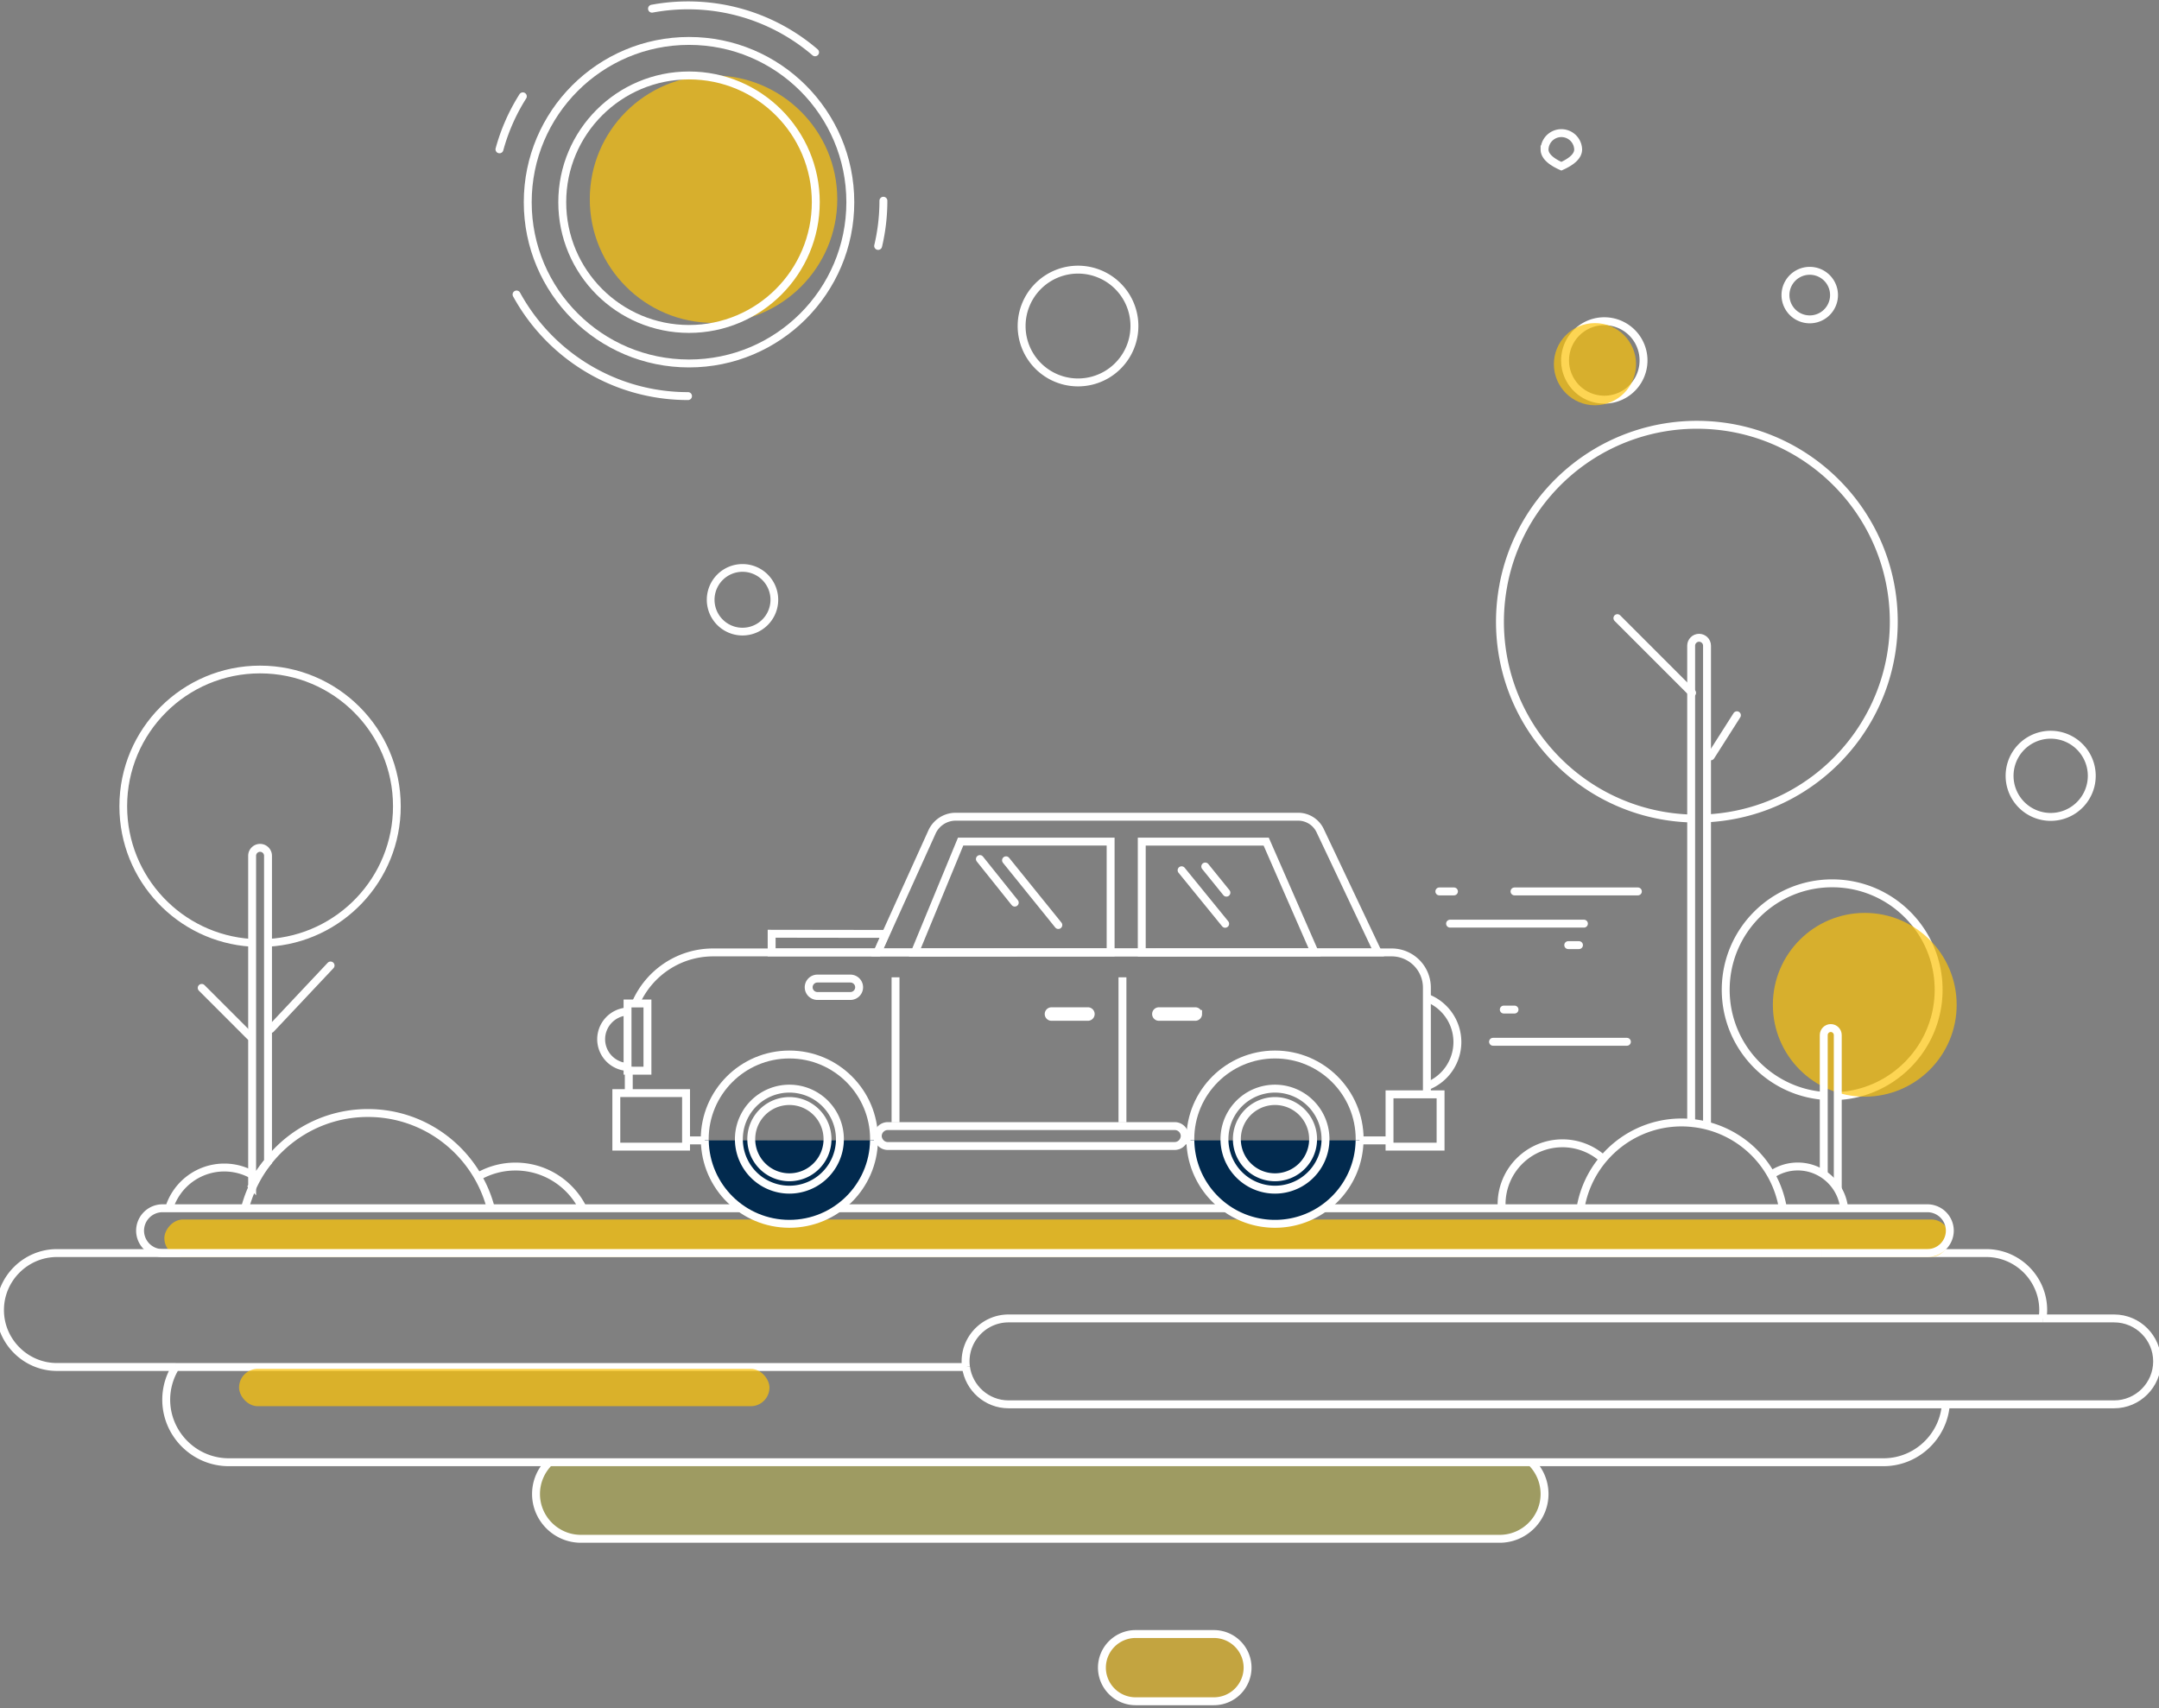 <svg xmlns="http://www.w3.org/2000/svg" width="273" height="216" viewBox="0 0 273 216">
    <rect x="0" y="0" width="273" height="216" fill="#808080" stroke="none"/>
    <g fill="none" fill-rule="evenodd">
        <path stroke="#FFF" d="M230.787 138.6c-7.022-.455-12.575-6.296-12.575-13.432 0-7.435 6.025-13.461 13.46-13.461 7.435 0 13.462 6.026 13.462 13.46 0 7.158-5.588 13.011-12.638 13.437M264.498 98.01a5.196 5.196 0 1 1-10.39 0 5.196 5.196 0 0 1 10.39 0zM207.82 45.582a4.96 4.96 0 1 1-9.92-.001 4.96 4.96 0 0 1 9.92.001zM231.908 37.317a3.07 3.07 0 1 1-6.14 0 3.07 3.07 0 0 1 6.14 0zM199.554 18.896c0 .783-.708 1.492-2.125 2.126-1.417-.634-2.125-1.343-2.125-2.126a2.126 2.126 0 0 1 4.25 0z"/>
        <circle cx="90.224" cy="25.188" r="15.647" fill="#FCC40A" opacity=".7"/>
        <path stroke="#FFF" stroke-linecap="round" stroke-linejoin="round" d="M63.157 18.883a24.572 24.572 0 0 1 2.954-6.699M86.998 50.091a24.64 24.64 0 0 1-8.566-1.526 24.786 24.786 0 0 1-13.114-11.322M111.704 25.385c0 1.968-.23 3.882-.664 5.715M82.445 1.098A24.912 24.912 0 0 1 90.869.98a24.602 24.602 0 0 1 12.194 5.634"/>
        <path stroke="#FFF" d="M143.445 41.232a7.131 7.131 0 1 1-14.263-.002 7.131 7.131 0 0 1 14.263.002z"/>
        <path stroke="#FFF" stroke-width=".977" d="M91.023 73.02a4.026 4.026 0 1 1 5.693 5.694 4.026 4.026 0 0 1-5.693-5.694z"/>
        <path stroke="#FFF" stroke-linecap="round" stroke-linejoin="round" d="M103.154 25.57c0 8.853-7.176 16.03-16.03 16.03-8.852 0-16.029-7.177-16.029-16.03 0-8.852 7.177-16.029 16.03-16.029 8.853 0 16.03 7.177 16.03 16.03z"/>
        <path stroke="#FFF" stroke-linecap="round" stroke-linejoin="round" d="M107.52 25.57c0 11.264-9.132 20.395-20.395 20.395-11.265 0-20.395-9.13-20.395-20.394 0-11.264 9.13-20.395 20.395-20.395 11.263 0 20.395 9.131 20.395 20.395z"/>
        <circle cx="235.795" cy="127.068" r="11.62" fill="#FCC40A" opacity=".7"/>
        <circle cx="201.68" cy="46.055" r="5.196" fill="#FCC40A" opacity=".7"/>
        <path fill="#FFF200" fill-opacity=".238" stroke="#FFF" d="M69.456 184.916a5.65 5.65 0 0 0-1.678 4.015c0 3.117 2.55 5.668 5.668 5.668h116.19c3.117 0 5.668-2.55 5.668-5.668a5.646 5.646 0 0 0-1.679-4.015"/>
        <path stroke="#FFF" d="M69.456 184.916h124.17M246.047 177.595c-.305 4.077-3.728 7.321-7.88 7.321h-44.541M22.202 172.872a7.834 7.834 0 0 0-1.184 4.133c0 4.35 3.56 7.911 7.911 7.911h40.526M122.146 172.872H22.202M258.27 166.732c.052-.348.088-.701.088-1.063 0-3.962-3.242-7.203-7.203-7.203H7.203c-3.962 0-7.203 3.241-7.203 7.203s3.241 7.203 7.203 7.203h14.999"/>
        <path stroke="#FFF" d="M122.146 172.872a5.31 5.31 0 0 1-.052-.708c0-2.988 2.444-5.432 5.432-5.432H258.27"/>
        <rect width="67.069" height="4.723" x="30.228" y="173.108" fill="#FCC40A" fill-opacity=".724" rx="2.362"/>
        <rect width="225.768" height="4.723" x="20.782" y="154.215" fill="#FCC40A" fill-opacity=".742" rx="2.362" transform="matrix(1 0 0 -1 0 313.154)"/>
        <path stroke="#FFF" d="M122.146 172.872c.35 2.655 2.633 4.723 5.38 4.723h118.522M258.27 166.732h9.062c2.987 0 5.432 2.444 5.432 5.432 0 2.987-2.445 5.431-5.432 5.431h-21.284"/>
        <path fill="#FCC40A" fill-opacity=".538" stroke="#FFF" d="M153.503 215.145h-9.918a4.263 4.263 0 0 1-4.251-4.251 4.263 4.263 0 0 1 4.25-4.251h9.92a4.263 4.263 0 0 1 4.25 4.25 4.263 4.263 0 0 1-4.25 4.252z"/>
        <path stroke="#FFF" d="M190.084 74.086a25.06 25.06 0 0 0-.418 4.533c0 4.248 1.066 8.246 2.941 11.745M190.128 73.842c-.016.08-.028.162-.044.243M193.336 91.633a25.083 25.083 0 0 1-.728-1.27M215.935 103.481a24.862 24.862 0 0 0 6.973-1.399M193.336 91.633c4.214 6.86 11.657 11.521 20.211 11.866M190.128 73.842c1.718-8.84 8.112-16.005 16.506-18.825M206.634 55.017a24.843 24.843 0 0 1 7.93-1.298c13.753 0 24.901 11.147 24.901 24.9 0 10.825-6.91 20.032-16.557 23.463M32.525 148.957c2.752-4.892 7.985-8.203 13.999-8.203 5.948 0 11.13 3.243 13.905 8.05M62.064 152.799a16.096 16.096 0 0 0-1.635-3.995M30.978 152.799a16.064 16.064 0 0 1 1.547-3.841"/>
        <path stroke="#FFF" d="M73.695 152.799c-1.564-3.124-4.784-5.274-8.515-5.274-1.733 0-3.353.47-4.752 1.279M21.388 152.799a7.296 7.296 0 0 1 6.972-5.152c1.55 0 2.984.487 4.165 1.31M225.44 152.799a12.962 12.962 0 0 0-1.482-4.223M225.121 158.466c-.034.123-.063.25-.102.372M199.85 152.799a12.929 12.929 0 0 1 2.87-6.227M189.898 152.799c-.012-.172-.026-.343-.026-.518a7.697 7.697 0 0 1 7.697-7.697 7.66 7.66 0 0 1 5.15 1.988M62.064 152.799h11.631M62.487 158.466h12.101M21.388 152.799h-.843a2.842 2.842 0 0 0-2.833 2.833 2.842 2.842 0 0 0 2.833 2.834h1.433M30.56 158.466h31.927M193.002 158.466h7.175M225.44 152.799h7.744M230.342 158.466h13.374a2.842 2.842 0 0 0 2.834-2.834 2.842 2.842 0 0 0-2.834-2.833h-10.532M30.978 152.799h31.085M225.121 158.466h-24.944M189.898 152.799h9.952M193.002 158.466H74.588M30.56 158.466h-8.583M30.978 152.799h-9.59M199.85 152.799h25.59M189.898 152.799H73.694M225.121 158.466h5.22M213.842 142.008c.687.063 1.357.18 2.007.345M223.957 148.576a13 13 0 0 0-8.108-6.223M213.842 142.008a13.183 13.183 0 0 0-1.197-.061c-3.984 0-7.545 1.8-9.925 4.626"/>
        <path stroke="#FFF" d="M213.842 142.008V81.655c0-.551.453-1.003 1.003-1.003.552 0 1.004.452 1.004 1.003v60.698"/>
        <path stroke="#FFF" stroke-linecap="round" d="M183.358 116.806h16.926M188.791 131.746h16.926M182 112.731h1.848M190.15 127.672h1.357M198.299 119.522h1.358M191.507 112.731h15.598"/>
        <path stroke="#FFF" d="M230.61 148.525a5.907 5.907 0 0 1 1.77 1.87M233.184 152.799a5.832 5.832 0 0 0-.804-2.405M230.61 148.525a5.855 5.855 0 0 0-3.287-1.008c-1.253 0-2.41.393-3.366 1.06"/>
        <path stroke="#FFF" d="M230.61 148.525v-17.63c0-.487.398-.886.885-.886s.886.399.886.885v19.5M79.507 138.236h-1.575v6.77h8.817v-.788M79.507 138.236h7.242v5.982M175.702 144.218v.787h6.455v-6.613h-1.731M175.702 144.218v-5.826h4.724M79.35 127.915v7.02M81.868 128.787V126.9h-1.49M81.868 134.061v-5.274M79.35 134.934v.468h.157M81.868 134.061v1.34h-2.361M79.35 127.915V126.9h1.028M110.515 144.218c0-.053.007-.104.007-.158 0-5.912-4.793-10.705-10.705-10.705-5.913 0-10.706 4.793-10.706 10.705 0 .054.007.105.008.158"/>
        <path fill="#022A4E" d="M110.515 144.218c-.085 5.84-4.839 10.549-10.698 10.549-5.86 0-10.613-4.71-10.698-10.55"/>
        <path stroke="#FFF" d="M110.515 144.218c-.085 5.84-4.839 10.549-10.698 10.549-5.86 0-10.613-4.71-10.698-10.55M171.916 144.218c0-.053.008-.104.008-.158 0-5.912-4.793-10.705-10.706-10.705-5.913 0-10.706 4.793-10.706 10.705 0 .054.008.105.008.158"/>
        <path fill="#022A4E" d="M150.52 144.218c.085 5.84 4.839 10.549 10.698 10.549 5.86 0 10.613-4.71 10.697-10.55"/>
        <path stroke="#FFF" d="M150.52 144.218c.085 5.84 4.839 10.549 10.698 10.549 5.86 0 10.613-4.71 10.697-10.55M141.932 141.935v-18.342M113.238 141.935v-18.342M137.917 128.238a.356.356 0 0 0-.354-.354h-4.605a.356.356 0 0 0-.355.354c0 .195.16.354.355.354h4.605c.194 0 .354-.16.354-.354zM151.496 128.238a.356.356 0 0 0-.354-.354h-4.605a.356.356 0 0 0-.354.354c0 .195.16.354.354.354h4.605c.194 0 .354-.16.354-.354zM180.426 126.193a5.978 5.978 0 0 1 3.857 5.588 5.979 5.979 0 0 1-3.857 5.586M79.35 127.915a3.52 3.52 0 0 0-3.335 3.509 3.521 3.521 0 0 0 3.334 3.51M79.35 134.934c.052.003.103.015.157.016"/>
        <path stroke="#FFF" d="M80.378 126.9c1.636-3.797 5.41-6.455 9.806-6.455h85.788a4.452 4.452 0 0 1 4.454 4.452v1.296M79.507 138.236v-2.834M79.507 134.95v.452M180.426 138.393v-1.025M180.426 126.193v11.174M175.702 144.218h-3.787M150.52 144.218h-.858M111.136 144.218h-.622M86.75 144.218h2.368M149.662 144.218a1.255 1.255 0 0 1-1.118.708h-36.29c-.493 0-.911-.293-1.118-.708M149.662 144.218c.084-.168.142-.352.142-.55 0-.693-.567-1.261-1.26-1.261h-36.29c-.692 0-1.26.568-1.26 1.26 0 .2.058.383.142.55"/>
        <path stroke="#FFF" d="M110.956 120.445H97.573v-2.362l14.406.02zM106.205 144.06a6.388 6.388 0 1 1-12.776 0 6.388 6.388 0 0 1 12.776 0z"/>
        <path stroke="#FFF" d="M104.636 144.06a4.82 4.82 0 1 1-9.64 0 4.82 4.82 0 0 1 9.64 0zM167.606 144.06a6.388 6.388 0 1 1-12.776 0 6.388 6.388 0 0 1 12.776 0z"/>
        <path stroke="#FFF" d="M166.038 144.06a4.82 4.82 0 1 1-9.64 0 4.82 4.82 0 0 1 9.64 0zM110.956 120.445l6.884-15.21a3.292 3.292 0 0 1 3.005-1.952h43.303c1.191 0 2.275.688 2.783 1.764l7.295 15.398h-63.27z"/>
        <path stroke="#FFF" d="M140.436 106.432h-18.968l-5.79 14.032 24.758-.02zM144.372 120.465l21.865-.02-6.13-14.012h-15.735zM107.531 125.955h-4.172a1.105 1.105 0 0 1-1.102-1.102c0-.607.495-1.102 1.102-1.102h4.172c.607 0 1.103.495 1.103 1.102 0 .606-.496 1.102-1.103 1.102z"/>
        <path stroke="#FFF" stroke-linecap="round" d="M123.905 108.637l4.408 5.51M127.21 108.794l6.613 8.187M149.41 110.054l5.51 6.77M152.402 109.581l2.676 3.307"/>
        <path stroke="#FFF" d="M33.889 108.223c0-.551-.452-1.003-1.003-1.003-.553 0-1.005.452-1.005 1.003v41.73a13.913 13.913 0 0 1 2.008-3.032v-38.698z"/>
        <path stroke="#FFF" stroke-width=".977" d="M31.726 119.225c-9.013-.596-16.14-8.095-16.14-17.26 0-9.553 7.745-17.298 17.3-17.298 9.553 0 17.298 7.745 17.298 17.299 0 9.217-7.21 16.75-16.297 17.269"/>
        <path stroke="#FFF" stroke-linecap="round" stroke-linejoin="round" d="M31.645 131.072l-6.14-6.14M41.8 122.098l-7.557 8.03M216.322 95.648l3.306-5.196M204.514 78.172l9.446 9.447"/>
    </g>
</svg>
